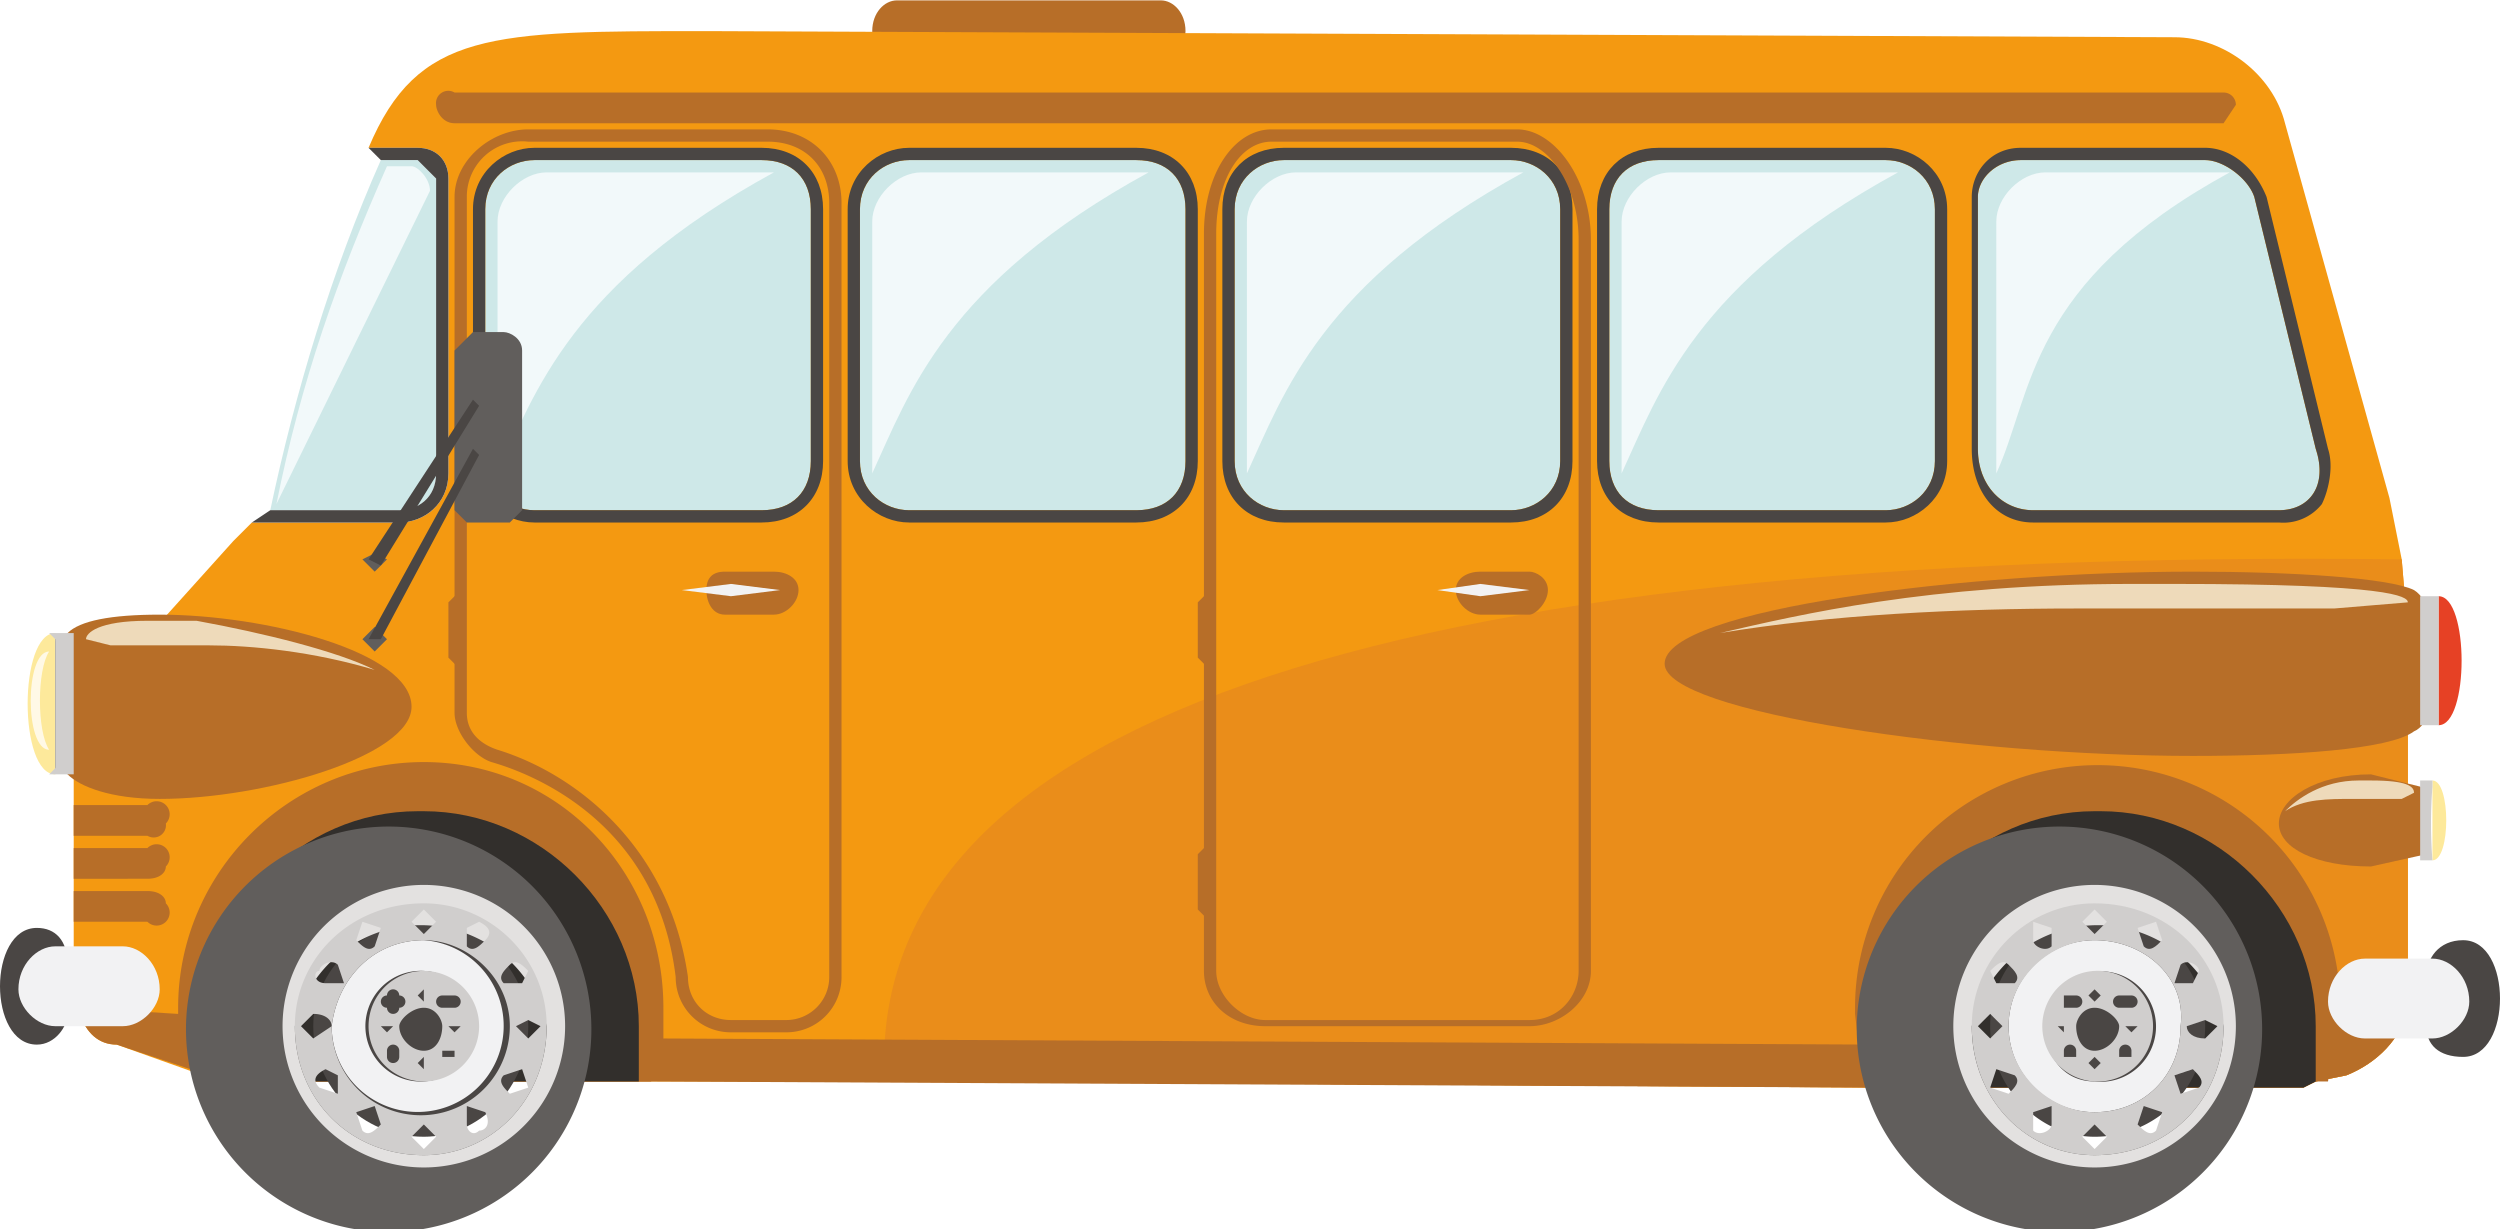 <svg xmlns="http://www.w3.org/2000/svg" width="543" height="267" viewBox="0 0 407 200"><path d="M193 5c0 2-2 4-4 4h-43c-2 0-4-2-4-4 0-3 2-5 4-5h43c2 0 4 2 4 5zm0 0" fill="#b76e28"/><path d="M392 103v61c-1 5-5 9-10 11l-5 1-2 1h-69l-157-1H35l-2-1-14-5c-3 0-5-2-6-5l-1-4v-34c0-7 3-14 8-19l18-20 3-3h24c4 0 8-3 8-8V29c0-3-2-5-5-5h-8C68 5 80 5 115 5l239 1c8 0 16 6 18 14l17 61 2 10 1 12zm0 0" fill="#f49911"/><path d="M392 103v61c-1 5-5 9-10 11l-5 1-2 1h-69l-157-1h-5c-3-57 77-87 247-85l1 12zm0 0" fill="#ea8d1a"/><path d="M381 164l-1 5-1 7h-71l-2-1-3-1-1-9v-1a39 39 0 1 1 79 0zm-273 0v5l-2 7H35l-2-1-2-1-2-9v-1c0-22 18-40 40-40s39 18 39 40zm0 0" fill="#b76e28"/><path d="M65 83zm0 0" fill="#ef9215"/><path d="M65 83c3 0 6-2 6-6V29l-3-3h-6c-8 18-14 38-18 57zm0 0" fill="#cee8e8"/><path d="M73 77V29c0-3-2-5-5-5h-8l2 2h6l3 3v48c0 4-3 6-6 6H44l-3 2h24c4 0 8-3 8-8zm0 0" fill="#4a4644"/><path d="M392 164c-1 5-5 9-10 11l-5 1-2 1h-69l-200-1H35l-2-1-2-1-12-4c-3 0-5-2-6-5v-1l16 1 75 4h4l198 1zm0 0" fill="#b76e28"/><path d="M104 167v9H35l-2-1v-7c0-20 16-36 35-36h1c19 0 35 16 35 35zm273 0v9l-2 1h-69v-9c0-20 16-36 35-36h1c19 0 35 16 35 35zm0 0" fill="#322f2c"/><path d="M86 167c0 10-8 18-17 18-10 0-18-8-18-18 0-9 8-17 18-17 9 0 17 8 17 17zm0 0" fill="#4a4644"/><path d="M69 187c-11 0-20-8-20-20s9-20 20-20 20 9 20 20-9 21-20 20zm0-52a33 33 0 1 0 0 65 33 33 0 0 0 0-65zm0 0" fill="#615e5c"/><path d="M69 188c-12 0-21-9-21-21a21 21 0 0 1 41 0c0 12-9 21-20 21zm0-44a23 23 0 1 0 0 46 23 23 0 0 0 0-46zm0 0" fill="#e3e1e0"/><path d="M69 176a9 9 0 1 1-1-18 9 9 0 0 1 1 18zm0-23c-8 0-14 6-15 14a14 14 0 1 0 15-14zm0 0" fill="#f2f2f3"/><path d="M74 168l-1-1h2l-1 1zm0 4h-2v-1h2v1zm-5-1c-2 0-4-2-4-4 0-1 2-3 4-3s3 2 3 3c0 2-1 4-3 4zm0 3l-1-1 1-1v2zm-4-2a1 1 0 0 1-2 0v-1a1 1 0 0 1 2 0v1zm-3-5h2l-1 1-1-1zm1-5a1 1 0 0 1 2 0 1 1 0 0 1 0 2 1 1 0 0 1-2 0 1 1 0 0 1 0-2zm6-1v2l-1-1 1-1zm3 1h2a1 1 0 0 1 0 2h-2a1 1 0 0 1 0-2zm-3-4c-5 0-9 4-9 9a9 9 0 1 0 9-9zm0 0" fill="#d0cecd"/><path d="M86 169l-2-2 2-1 2 1-2 2zm0 8l-3 1c-1-1-2-2-1-3l3-1 1 3zm-8 7c-1 1-2 0-2-1v-3l3 1c1 2 0 3-1 3zm-9 3l-2-2 2-2 2 2-2 2zm-7-4c-1 1-2 2-3 1l-1-3 3-1 1 3zm-7-5l-3-1c-1-1-1-2 1-3l2 1v3zm-6-11l2-2c2 0 3 1 3 2l-3 2-2-2zm3-9c0-1 2-2 3-1l1 3h-3c-2 0-2-2-1-2zm7-8l3 1-1 3c-1 1-2 0-3-1l1-3zm10-2l2 2-2 2-2-2 2-2zm7 3l2-1c2 1 2 2 1 3s-2 2-3 1v-3zm7 16a14 14 0 0 1-29 0c1-8 7-14 15-14 7 0 14 6 14 14zm0-10c1-1 2 0 3 1l-1 2h-3c-1-1 0-2 1-3zm-14-10c-12 0-21 9-21 20 0 12 9 21 21 21 11 0 20-9 20-21 0-11-9-20-20-20zm0 0" fill="#d0cecd"/><path d="M359 167c0 10-8 18-18 18-9 0-17-8-17-18a17 17 0 1 1 35 0zm0 0" fill="#4a4644"/><path d="M341 187c-11 0-20-8-20-20s9-20 20-20 20 9 20 20-9 21-20 20zm0-52a33 33 0 1 0 0 65 33 33 0 0 0 0-65zm0 0" fill="#615e5c"/><path d="M341 188c-11 0-20-9-20-21a21 21 0 0 1 41 0c0 12-9 21-21 21zm0-44a23 23 0 1 0 0 46 23 23 0 0 0 0-46zm0 0" fill="#e3e1e0"/><path d="M341 176c-5 0-8-4-8-9a9 9 0 1 1 8 9zm0-23a14 14 0 0 0 0 28c8 0 14-6 14-14 1-8-6-14-14-14zm0 0" fill="#f2f2f3"/><path d="M347 168l-1-1h2l-1 1zm0 4h-2v-1a1 1 0 0 1 2 0v1zm-6-1c-2 0-3-2-3-4 0-1 1-3 3-3s4 2 4 3c0 2-2 4-4 4zm0 3l-1-1 1-1 1 1-1 1zm-3-2h-2v-1a1 1 0 0 1 2 0v1zm-3-5h1v1l-1-1zm1-5h2a1 1 0 0 1 0 2h-2v-2zm5-1l1 1-1 1-1-1 1-1zm4 1h2a1 1 0 0 1 0 2h-2a1 1 0 0 1 0-2zm-4-4a9 9 0 1 0 1 18 9 9 0 0 0-1-18zm0 0" fill="#d0cecd"/><path d="M359 169c-2 0-3-1-3-2l3-1 2 1-2 2zm-1 8l-3 1-1-3 3-1c1 1 2 2 1 3zm-7 7c-1 1-2 0-3-1l1-3 3 1-1 3zm-10 3l-2-2 2-2 2 2-2 2zm-7-4c0 1-2 2-3 1v-3l3-1v3zm-7-5l-3-1 1-3 3 1c1 1 0 2-1 3zm-5-11l2-2 2 2-2 2-2-2zm2-9c1-1 2-2 3-1s2 2 1 3h-3l-1-2zm7-8l3 1v3c-1 1-3 0-3-1v-3zm10-2l2 2-2 2-2-2 2-2zm7 3l3-1 1 3c-1 1-2 2-3 1l-1-3zm7 16c0 8-6 14-14 14-7 0-14-6-14-14s7-14 14-14c8 0 15 6 14 14zm0-10c1-1 3 0 3 1l-1 2h-3l1-3zm-14-10c-11 0-20 9-20 20 0 12 9 21 20 21 12 0 21-9 21-21 0-11-9-20-21-20zm0 0" fill="#d0cecd"/><path d="M8 115l1 11 1-11-1-12-1 12zm0 0" fill="#4a4644"/><path d="M67 115c0 8-24 15-41 15-8 0-13-2-15-4s0-7 0-11c0-5-2-9 0-12 2-2 7-3 15-3 17 0 41 6 41 15zm0 0" fill="#b76e28"/><path d="M9 103c-6 0-6 23 0 23v-23zm0 0" fill="#fde99b"/><path d="M12 103H8l1 1v21l-1 1h4v-23zm0 0" fill="#d0cecd"/><path d="M271 108c0 8 50 15 86 15 16 0 32-1 36-4 5-2 5-20 0-23-4-2-20-3-36-3-36 0-86 6-86 15zm100 26c0 4 6 7 15 7l9-2c1-1 1-10-1-11l-8-2c-9 0-15 4-15 8zm0 0" fill="#b76e28"/><path d="M11 165c0 2-2 5-5 5-8 0-8-19 0-19 3 0 5 2 5 6zm0 0" fill="#4a4644"/><path d="M26 161c0 3-3 6-6 6H9c-3 0-6-3-6-6 0-4 3-7 6-7h11c3 0 6 3 6 7zm0 0" fill="#f2f2f3"/><path d="M395 167c0 3 2 5 6 5 8 0 8-19 0-19-4 0-6 3-6 6zm0 0" fill="#4a4644"/><path d="M379 163c0 3 3 6 6 6h11c3 0 6-3 6-6 0-4-3-7-6-7h-11c-3 0-6 3-6 7zm0 0" fill="#f2f2f3"/><path d="M124 83H87c-4 0-8-3-8-8V34c0-5 4-8 8-8h37c5 0 8 3 8 8v41c0 5-3 8-8 8zm0 0" fill="#cee8e8"/><path d="M124 24H87c-5 0-10 4-10 10v41c0 6 5 10 10 10h37c6 0 10-4 10-10V34c0-6-4-10-10-10zm0 2c5 0 8 3 8 8v41c0 5-3 8-8 8H87c-4 0-8-3-8-8V34c0-5 4-8 8-8zm0 0" fill="#4a4644"/><path d="M185 83h-37c-4 0-8-3-8-8V34c0-5 4-8 8-8h37c5 0 8 3 8 8v41c0 5-3 8-8 8zm0 0" fill="#cee8e8"/><path d="M185 24h-37c-5 0-10 4-10 10v41c0 6 5 10 10 10h37c6 0 10-4 10-10V34c0-6-4-10-10-10zm0 2c5 0 8 3 8 8v41c0 5-3 8-8 8h-37c-4 0-8-3-8-8V34c0-5 4-8 8-8zm0 0" fill="#4a4644"/><path d="M246 83h-37c-4 0-8-3-8-8V34c0-5 4-8 8-8h37c4 0 8 3 8 8v41c0 5-4 8-8 8zm0 0" fill="#cee8e8"/><path d="M246 24h-37c-6 0-10 4-10 10v41c0 6 4 10 10 10h37c6 0 10-4 10-10V34c0-6-4-10-10-10zm0 2c4 0 8 3 8 8v41c0 5-4 8-8 8h-37c-4 0-8-3-8-8V34c0-5 4-8 8-8zm0 0" fill="#4a4644"/><path d="M307 83h-37c-5 0-8-3-8-8V34c0-5 3-8 8-8h37c4 0 8 3 8 8v41c0 5-4 8-8 8zm0 0" fill="#cee8e8"/><path d="M307 24h-37c-6 0-10 4-10 10v41c0 6 4 10 10 10h37c5 0 10-4 10-10V34c0-6-5-10-10-10zm0 2c4 0 8 3 8 8v41c0 5-4 8-8 8h-37c-5 0-8-3-8-8V34c0-5 3-8 8-8zm0 0" fill="#4a4644"/><path d="M371 83h-40c-5 0-9-4-9-10V32c0-3 3-6 7-6h30c3 0 7 3 8 6l10 41c2 6-1 10-6 10zm0 0" fill="#cee8e8"/><path d="M359 24h-30c-5 0-8 4-8 8v41c0 7 4 12 10 12h40a8 8 0 0 0 7-3c1-2 2-6 1-9l-10-41c-2-5-6-8-10-8zm0 2c3 0 7 3 8 6l10 41c2 6-1 10-6 10h-40c-5 0-9-4-9-10V32c0-3 3-6 7-6zm0 0" fill="#4a4644"/><path d="M364 17l-2 3H74c-2 0-3-2-3-3a2 2 0 0 1 3-2h288a2 2 0 0 1 2 2zM86 23a9 9 0 0 0-10 9v84c0 3 2 5 5 6 13 4 28 16 31 37 0 4 3 7 7 7h9a7 7 0 0 0 7-7V33c0-6-4-10-10-10zm42 145h-9c-5 0-9-4-9-9-3-25-23-33-30-35-3-1-6-5-6-8V32c0-6 6-11 12-11h39c7 0 12 5 12 12v126c0 5-4 9-9 9zm79-145c-5 0-9 6-9 15v120c0 4 4 8 8 8v1-1h43c5 0 8-4 8-8V39c0-9-5-16-10-16zm-1 144c-6 0-10-4-10-9V38c0-10 5-17 11-17h40c6 0 12 8 12 18v119c0 5-5 9-10 9zm0 0" fill="#b76e28"/><path d="M75 96l-2 2v9l2 2zm122 0l-2 2v9l2 2zm0 41l-2 2v9l2 2zm-71-37h-8c-2 0-3-2-3-4s1-3 3-3h8c2 0 4 1 4 3s-2 4-4 4zm0 0" fill="#b76e28"/><path d="M127 96l-8 1-8-1 8-1 8 1zm0 0" fill="#f2f2f3"/><path d="M249 100h-8c-2 0-4-2-4-4s2-3 4-3h8c1 0 3 1 3 3s-2 4-3 4zm0 0" fill="#b76e28"/><path d="M249 96l-8 1-7-1 7-1 8 1zm0 0" fill="#f2f2f3"/><path d="M397 97c5 0 5 21 0 21V97zm0 0" fill="#e64125"/><path d="M394 97h3v1 20h-3V97zm0 0" fill="#d0cecd"/><path d="M396 127c3 0 3 13 0 13v-13zm0 0" fill="#fde99b"/><path d="M394 127h2v1a78 78 0 0 0 0 12h-2v-13zm0 0" fill="#d0cecd"/><path d="M27 134a2 2 0 0 1-3 2H12v-5h12a2 2 0 0 1 3 3zm0 7c0 1-1 2-3 2H12v-5h12a2 2 0 0 1 3 3zm0 6a2 2 0 0 1-3 3H12v-5h12c2 0 3 1 3 2zm0 0" fill="#b76e28"/><path d="M61 109c-10-3-20-4-27-4H18l-4-1c0-1 2-3 10-3h8c11 2 23 5 29 8zm219-6c13-3 34-8 67-8h7c35 0 38 2 38 3l-12 1h-42c-19 0-40 1-58 4zm92 29c2-2 6-5 12-5h2c6 0 7 1 7 2l-2 1h-8c-4 0-8 0-11 2zm0 0" fill="#eedaba"/><path d="M8 122c-4 0-4-16 0-16-2 3-2 13 0 16zm0 0" fill="#fff9e6"/><path d="M45 82c4-20 10-37 18-55h4c1 0 3 2 3 4zm36-5V36c0-4 4-8 8-8h37C93 46 87 64 81 77zm61 0V36c0-4 4-8 8-8h37c-33 18-39 36-45 49zm61 0V36c0-4 4-8 8-8h37c-33 18-39 36-45 49zm61 0V36c0-4 4-8 8-8h37c-33 18-39 36-45 49zm61 0V36c0-4 4-8 8-8h30c-33 18-32 36-38 49zm0 0" fill="#f2f9fa"/><path d="M63 91l-2 2-2-2 2-1 2 1zm0 13l-2 2-2-2 2-2 2 2zm22-21l-2 2h-7l-2-2V57l3-3h5c1 0 3 1 3 3zm0 0" fill="#615e5c"/><path d="M62 92l-2-1 17-26 1 1zm0 12h-2l17-31 1 1zm0 0" fill="#4a4644"/></svg>